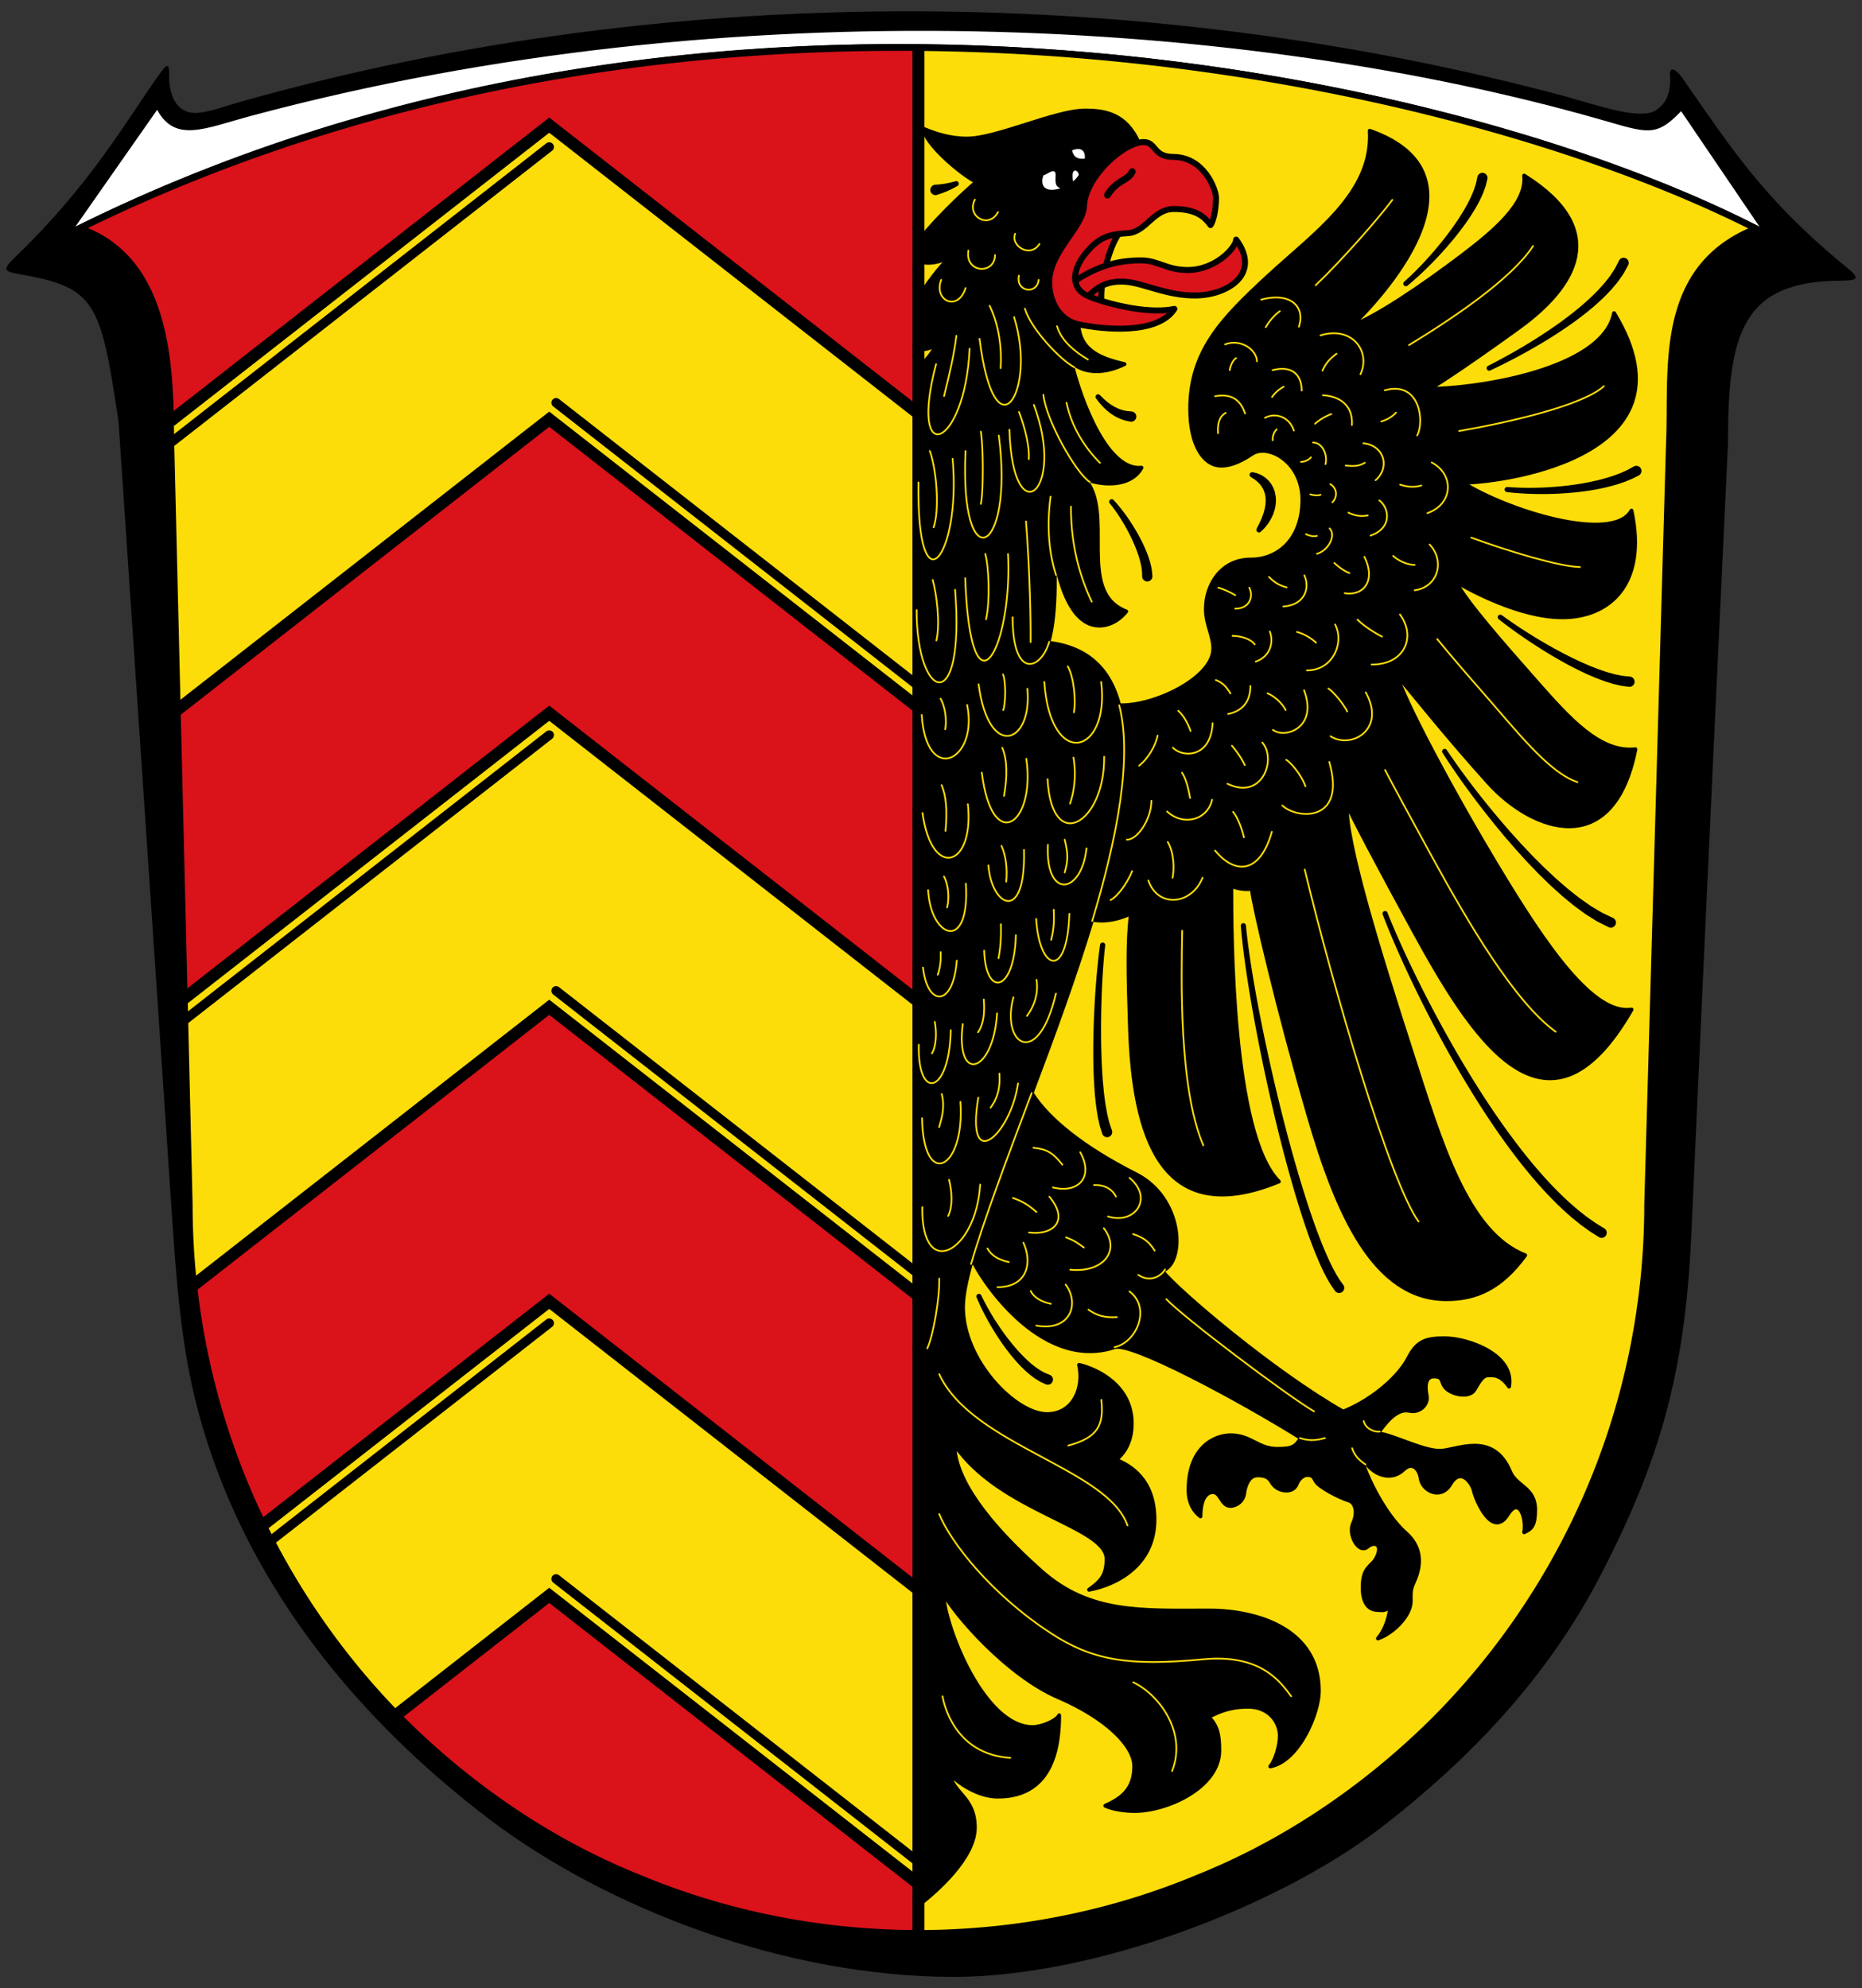 <svg height="581.1" width="544.25" xmlns="http://www.w3.org/2000/svg"><rect width="100%" height="100%" fill="#333333" stroke="none"/><path d="M458.832 28.564c8.271 2.24 20.554 6.641 25.155 3.686 3.131-2.006 4.307-5.221 4.208-9.588-.586-3.748 1.714-2.314 3.181-.387 14.683 21.029 23.98 35.986 48.939 56.33 3.426 2.789 2.448 3.426-1.957 3.426-29.364 0-33.279 15.662-33.279 47.473 0 0-7.341 154.941-10.767 232.463-1.957 40.178-9.395 65.334-26.328 98.172-15.222 29.463-37.586 53.541-65.041 74.584-30.441 23.004-83.442 43.068-124.211 43.068-49.38 0-101.306-20.064-135.612-46.004-33.474-25.449-63.327-59.021-79.33-101.158-9.152-24.176-11.354-43.166-13.37-73.066L34.642 123.189c-5.266-35.285-6.734-39.201-29.246-43.115-4.406-.783-4.614-1.369-.98-4.895 22.616-21.828 32.521-40.053 42.089-53.344 1.469-2.074 3.044-4.434 2.937-.029-.122 4.943 1.479 9.998 5.833 11.01 3.573.842 8.907-1.311 13.753-2.691C199.208-7.068 340.155-3.643 458.834 28.52v.044z"/><path d="M45.933 32.097c5.329 9.809 14.039 5.365 27.449 1.773C214.671-4.004 364.966 5.529 467.788 34.931c13.703 3.91 16.199 5.33 23.588-2.441l23.003 33.895c-92.008-47.471-308.028-91.811-492.335-.146z" fill="#fff"/><path d="m513.396 66.882-.98.342c-28.139 11.746-23.488 41.205-24.469 62.301l-6.358 222.673c0 27.895-5.535 55.789-16.25 81.58a208.517 208.517 0 0 1-1.815 4.25 213.804 213.804 0 0 1-10.317 20.385 212.802 212.802 0 0 1-14.321 21.732 212.79 212.79 0 0 1-19.747 22.785c-.949.941-1.908 1.875-2.877 2.799-19.125 18.318-41.723 33.416-66.223 43.203a205.24 205.24 0 0 1-18.28 6.623c-20.466 6.348-41.884 9.523-63.303 9.523V13.908c102.264.904 192.911 26.449 244.94 52.974z" fill="#fcdd09"/><path d="M268.455 13.908v551.17c-21.419 0-42.838-3.176-63.303-9.523a205.126 205.126 0 0 1-18.28-6.623c-24.5-9.787-47.091-24.885-66.223-43.203a210.998 210.998 0 0 1-2.877-2.799 212.678 212.678 0 0 1-19.747-22.785 212.739 212.739 0 0 1-14.314-21.732 213.422 213.422 0 0 1-10.326-20.385 256.843 256.843 0 0 1-1.812-4.25c-10.717-25.791-16.245-53.686-16.245-81.58l-5.424-224.483c-.129-21.145-1.166-51-25.275-60.441l-1.115-.641c80.308-39.467 166.08-53.423 244.941-52.725z" fill="#da121a"/><path d="M268.455 120.896v85.941l-107.92-84.316-108.704 84.928-1.928-79.734c-.008-1.514-.022-3.07-.049-4.66L160.535 36.58zM268.455 292.777v85.941l-107.92-84.316-103.913 81.186a212.563 212.563 0 0 1-1.294-23.391l-1.459-60.399 106.666-83.338zM268.455 464.658v85.939l-107.92-84.314-44.568 34.82a213.199 213.199 0 0 1-17.941-20.957 213.162 213.162 0 0 1-14.315-21.734 211.162 211.162 0 0 1-6.777-12.752l83.603-65.318z" fill="#fcdd09"/><path d="M49.854 123.054 160.536 36.58l107.919 84.316M51.831 207.451l108.705-84.93 107.919 84.314M53.869 291.798l106.667-83.338 107.919 84.317M56.622 375.588l103.914-81.186 107.919 84.315M76.933 445.66l83.603-65.318 107.919 84.316" fill="none" stroke="#000" stroke-width="3.5"/><path d="m49.854 129.433 110.682-86.475M160.536 214.839 53.869 298.178M160.536 386.721l-80.773 63.107M268.455 200.458 162.542 117.71M268.455 372.339l-105.919-82.752M268.455 544.22l-105.919-82.752" fill="none" stroke="#000" stroke-linecap="round" stroke-width="2.75"/><path d="m115.969 501.102 44.567-34.819 107.919 84.315" fill="none" stroke="#000" stroke-width="3.5"/><path d="M24.624 67.265c24.112 9.447 25.149 39.301 25.276 60.441l5.423 224.487c0 27.895 5.53 55.791 16.247 81.582a213.266 213.266 0 0 0 12.134 24.639 214.02 214.02 0 0 0 14.317 21.73 212.471 212.471 0 0 0 19.747 22.781c.951.943 1.911 1.877 2.88 2.805 19.127 18.316 41.721 33.416 66.225 43.199a205.288 205.288 0 0 0 18.278 6.627c20.464 6.348 41.884 9.523 63.303 9.523 21.418 0 42.836-3.174 63.303-9.521a205.342 205.342 0 0 0 18.28-6.629c24.502-9.783 47.098-24.885 66.224-43.199.968-.926 1.928-1.861 2.878-2.805a212.286 212.286 0 0 0 19.748-22.781 214.297 214.297 0 0 0 24.637-42.122c.62-1.41 1.226-2.826 1.814-4.248 10.718-25.791 16.247-53.688 16.247-81.582l6.362-222.674c.979-21.094-3.671-50.557 24.47-62.301l.979-.344c-92.151-46.975-305.431-90.879-489.884-.243z" fill="none" stroke="#000" stroke-width="1.958"/><path d="M268.455 565.08V13.908" fill="none" stroke="#000" stroke-width="3.5"/><path d="M349.921 86.357c-8.681.24-15.67-3.649-21.01-4.01-2.87-.18-5.011.271-6.79 1.15-.221 1.8-.29 3.359-.17 4.439 5.739 1.79 14.85 3.69 21.319 2.34-4.899 7.641-20.819 6.061-28.06 4.511-5.51-1.181-8.53-6.61-8.53-12.28 0-9 9.91-15.94 10.17-22.31.32-7.801 9.79-17.021 15.98-18.5.5-.12.97-.181 1.43-.181 3.729 0 2.77 4.34 8.6 4.34 9.12 0 12.58 9.561 12.58 11.98 0 2.41-.489 6.35-1.609 7.95-1.931-2.73-4.66-4.7-10.771-4.7-5.97 0-8.04 6.75-13.43 7.07-.96.06-1.84.119-2.65.22-1.51 2.12-2.819 5.67-3.729 9.26 3.41-1.11 6.729-1.54 10.319-1.54 4.9 0 7.431 2.82 13.54 2.82 8.33 0 14.21-6.69 14.21-8.9 7.391 10.041-2.429 16.091-11.399 16.341z" fill="#da121a"/><path d="M435.047 228.812c-11.659-12.908-22.431-26.361-26.88-31.748 2.439 7.986 15.981 33.604 30.065 56.943 13.564 22.473 27.512 42.877 38.666 41.051-25 43.568-47.184 7.279-64.038-23.583-9.423-17.254-17.971-33.35-19.23-36.549-.428 10.846 8.996 41.658 19.037 72.75 8.424 26.082 16.135 52.59 33.132 59.205-7.029 9.635-14.319 12.84-23.003 12.84-21.381 0-32.137-25.568-40.26-53.516-8.801-30.277-16.063-61.163-16.652-66.43-1.648.271-4.038 0-5.988-.814 0 13.211 0 72.59 13.903 86.374-34.604 14.191-42.481-13.621-43.513-44.811-.516-15.596-.748-25.647.309-33.604-3.029 1.564-7.477 2.693-11.363 1.873-5.07 16.82-11.539 34.381-17.685 50.68 4.931 7.818 15.367 16.084 30.494 23.734 13.827 6.994 14.47 25.965 7.637 28.217 4.663 5.947 32.798 29.742 52.935 41.156 9.365-3.857 16.52-10.723 19.044-15.658 2.51-4.908 5.032-5.787 10.579-5.787 6.752 0 20.498 4.725 18.859 14.131-2.541-3.576-4.536-3.316-5.982-3.316-1.484 0-2.266.986-4.115 4.201-1.348 2.344-5.988 1.648-8.121-.205-1.992-1.729-.641-3.654-3.735-3.654-2.773 0-2.589 3.295-2.131 5.588.522 2.613-2.05 5.145-5.104 4.461-4.008-.896-7.488 4.367-9.258 6.619 4.02.16 12.915 5.076 18.222 5.076 4.662 0 15.509-6.035 20.538 6.15 1.751 4.238 7.303 4.582 7.303 11.041 0 4.582-.975 5.605-3.216 6.617.776-3.779-1.313-10.771-4.798-5.197-4.502 7.203-9.322-4.342-9.859-6.783-.541-2.473-3.912-7.205-6.914-2.088-2.729 4.656-8.259 2.057-8.718-1.891-.229-1.963-2.131-5.074-5.015-2.328-3.871 3.684-10.061 1.551-12.875-5.359 1.125 5.506 6.934 17.994 13.559 23.838 4.367 3.855 4.88 8.855 2.439 14.225-.805 1.77-1.068 2.648-.961 5.559.156 4.193-5.095 9.555-9.597 11.055 2.546-2.895 3.563-7.557 3.563-9.486-1.367 1.416-1.77 1.314-4 1.154-2.23-.162-4.029-2.004-4.029-6.512 0-6.592 2.804-5.787 4.291-9.244 1.549-3.602-1.005-4.301-2.827-2.738-2.63 2.256-5.734-3.613-4.288-6.748 1.447-3.135.787-6.123-1.178-6.727-2.625-.803-8.789-3.912-9.724-5.68-.739-1.398-.989-1.729-2.383-1.783-1.392-.053-2.685 1.354-3.114 2.533-.428 1.178-1.433 2.021-3.055 2.021-2.13 0-3.605-1.225-4.266-2.375-.879-1.535-1.943-2.088-4.175-2.088-2.774 0-3.675 3.492-3.885 5.174-.337 2.693-2.665 3.775-4.007 3.775-2.76 0-2.84-4.043-5.156-4.043-2.266 0-3.633 2.629-3.633 7.09-2.572-1.975-3.498-4.84-3.498-7.678 0-12.434 7.479-16.023 12.323-16.023 5.927 0 8.017 3.969 13.563 3.969 4.501 0 5.359-.594 6.967-3.166-18.864-11.736-49.626-28.137-54.475-26.545-22.207 7.293-40.15-21.732-41.598-25.834-1.701 5.904-2.697 10.721-2.697 14.113 0 15.756 15.435 31.271 24.518 31.271 7.799 0 10.934-7.717 9.406-14.389 5.466 1.285 15.407 6.109 15.407 17.135 0 5.693-2.465 8.83-4.556 10.598 3.779 1.607 11.197 5.467 11.197 17.514 0 13.291-11.117 19.01-19.131 20.475 3.066-2.26 5.12-3.824 5.12-8.969 0-9.664-31.216-13.869-44.472-33.498 0 9.996 9.627 23.037 25.42 37.037 14.148 12.539 29.324 11.506 49.117 11.506 13.881 0 31.994 5.373 31.994 23.541 0 6.512-5.895 20.473-14.201 22.027 1.555-1.822 2.785-6.139 2.785-8.951 0-4.02-3.16-8.494-9.244-8.494-5.652 0-8.762 1.58-11.576 2.975 2.492 2.52 3.136 5.037 3.136 9.809 0 10.771-15.186 17.684-24.76 17.684-2.411 0-6.161-.402-8.573-1.527 4.555-2.063 8.467-4.689 8.467-11.549 0-5.947-8.093-14.094-22.229-20.17-14.723-6.334-30.021-23.828-33.551-30.371 0 8.633 11.512 39.09 26.074 39.09 2.732 0 7.013-1.883 7.762-3.436 0 18.857-8.657 23.771-17.967 23.771-5.588 0-11.752-3.955-14.145-6.926 1 6.053 7.463 6.926 7.463 15.98 0 8.838-11.261 18.689-16.485 22.709V107.113c2.171-1.246 4.585-4.744 5.31-6.432-.965.803-3.273 1.555-5.31 1.555V87.015c2.09-3.375 6.109-9.084 9.722-12.225-2.037 1.34-7.311 3.061-9.722 1.238v-5.332c2.894-4.502 13.162-14.467 16.94-17.51-4.722-2.346-15.295-11.51-15.295-15.488 2.895 1.205 7.236 2.807 12.541 2.807 8.643 0 25.793-8.201 34.528-8.201 5.59 0 11.897.85 15.662 9.393-6.196 1.482-15.659 10.697-15.981 18.498-.263 6.367-10.172 13.314-10.172 22.318 0 5.664 3.015 11.094 8.533 12.275.43 7.773 6.62 10.025 13.468 11.635-5.755 2.777-11.51 2.939-15.53-.545 2.975 12.086 10.692 31.861 20.5 30.816-3.35 6.217-13.049 5.037-16.802 3.014 9.272 9.9-2.571 33.221 12.333 39.004-2.605 3.178-5.584 4.143-7.823 4.143-10.001 0-12.831-18.129-13.688-23.949.825 6.146 1.246 20.752-1.271 28.955 11.764 1.33 18.139 8.053 20.753 18.285 10.37.32 27.479-8.035 27.479-16.557 0-3.857-2.16-7.074-2.16-11.576 0-7.395 4.732-14.469 13.093-14.469s15.112-6.291 15.112-17.473-10.049-16.451-14.63-13.477c-1.628 1.055-5.937 3.967-9.968 3.455-4.238-.535-8.199-5.895-8.199-16.559 0-16.908 9.406-26.426 22.347-38.426C384.28 68.035 401.483 56.48 400.37 38.22c37.219 13.104 2.305 49.762-5.278 57.047 7.413-2.945 19.88-11.244 31.967-20.391 10.162-7.688 19.304-15.615 18.436-23.553 25.591 16.002 14.743 32.67-1.394 44.375-11.896 8.627-23.272 16.357-26.287 17.951 13.264 0 50.709-5.412 53.967-22.133 26.447 43.52-37.191 49.84-44.266 49.518 12.754 8.199 43.945 18.008 49.357 8.199 4.663 21.811-6.75 31.256-20.31 31.189-12.424-.059-26.731-7.875-31.111-10.447 3.456 6.32 13.671 17.928 23.874 29.475 9.381 10.609 18.384 20.686 28.699 19.537-6.484 32.755-30.156 24.018-42.977 9.825z"/><path d="M327.15 206.146c10.368.32 27.479-8.035 27.479-16.557 0-3.857-2.162-7.074-2.162-11.576 0-7.395 4.734-14.469 13.095-14.469s15.112-6.291 15.112-17.471c0-11.184-10.049-16.453-14.63-13.479-1.628 1.055-5.938 3.967-9.968 3.455-4.238-.535-8.199-5.895-8.199-16.559 0-16.908 9.405-26.426 22.347-38.426C384.28 68.035 401.481 56.48 400.37 38.22c37.219 13.104 2.303 49.762-5.279 57.049 7.414-2.947 19.88-11.248 31.968-20.393 10.162-7.688 19.304-15.615 18.435-23.553 25.592 16.004 14.744 32.67-1.393 44.375-11.897 8.627-23.273 16.357-26.287 17.951 13.264 0 50.707-5.412 53.967-22.133 26.447 43.52-37.192 49.84-44.267 49.518 12.755 8.199 43.945 18.008 49.358 8.199 4.662 21.813-6.752 31.256-20.312 31.189-12.423-.057-26.729-7.875-31.11-10.447 3.457 6.322 13.672 17.928 23.875 29.475 9.379 10.611 18.383 20.686 28.698 19.537-6.483 32.756-30.155 24.018-42.977 9.824-11.659-12.91-22.432-26.361-26.88-31.748 2.438 7.986 15.98 33.605 30.065 56.941 13.563 22.475 27.511 42.877 38.666 41.053-25.001 43.568-47.185 7.279-64.039-23.583-9.423-17.252-17.971-33.35-19.229-36.549-.428 10.846 8.996 41.658 19.037 72.75 8.424 26.082 16.133 52.592 33.131 59.205-7.029 9.633-14.318 12.84-23.002 12.84-21.381 0-32.137-25.568-40.261-53.516-8.802-30.277-16.062-61.163-16.651-66.43-1.648.271-4.039 0-5.988-.814 0 13.211 0 72.59 13.902 86.374-34.603 14.191-42.48-13.621-43.512-44.811-.516-15.596-.75-25.647.307-33.604-3.028 1.564-7.475 2.693-11.361 1.871" fill="none" stroke="#000" stroke-linejoin="round" stroke-miterlimit="10" stroke-width="1.125"/><path d="M315.212 94.789c.43 7.773 6.619 10.025 13.467 11.635-5.755 2.777-11.51 2.939-15.529-.545 2.975 12.086 10.691 31.861 20.5 30.816-3.351 6.215-13.05 5.037-16.803 3.014 9.272 9.9-2.57 33.221 12.333 39.004-2.606 3.178-5.583 4.143-7.822 4.143-10.604 0-13.147-20.377-13.825-24.857.908 5.475 1.518 21.221-1.135 29.863 11.764 1.33 18.139 8.053 20.753 18.285 3.884 15.199-.532 38.141-7.919 62.646-5.07 16.822-11.539 34.383-17.686 50.682-7.117 18.873-13.801 36.057-17.371 48.449-1.701 5.904-2.697 10.719-2.697 14.111 0 15.756 15.435 31.271 24.518 31.271 7.799 0 10.934-7.717 9.405-14.389 5.467 1.285 15.407 6.109 15.407 17.135 0 5.693-2.465 8.83-4.555 10.598 3.778 1.607 11.195 5.467 11.195 17.514 0 13.291-11.115 19.01-19.131 20.475 3.066-2.26 5.121-3.824 5.121-8.969 0-9.662-31.215-13.867-44.471-33.496 0 9.994 9.627 23.035 25.42 37.035 14.148 12.539 29.324 11.508 49.117 11.508 13.88 0 31.994 5.371 31.994 23.539 0 6.512-5.896 20.473-14.203 22.027 1.555-1.824 2.787-6.137 2.787-8.951 0-4.018-3.162-8.494-9.244-8.494-5.653 0-8.762 1.582-11.576 2.975 2.492 2.518 3.135 5.037 3.135 9.809 0 10.771-15.186 17.684-24.759 17.684-2.411 0-6.163-.402-8.574-1.527 4.556-2.063 8.468-4.689 8.468-11.549 0-5.947-8.094-14.094-22.229-20.172-14.724-6.33-30.023-23.826-33.553-30.367 0 8.631 11.514 39.088 26.075 39.088 2.733 0 7.013-1.883 7.763-3.438 0 18.859-8.657 23.773-17.967 23.773-5.59 0-11.752-3.955-14.146-6.926.999 6.053 7.464 6.926 7.464 15.98 0 8.838-11.261 18.689-16.485 22.709M268.455 70.697c2.894-4.502 13.161-14.467 16.939-17.51-4.721-2.346-15.294-11.51-15.294-15.488 2.895 1.205 7.235 2.807 12.541 2.807 8.643 0 25.792-8.199 34.527-8.199 5.591 0 11.897.85 15.662 9.391M268.455 87.015c2.09-3.375 6.109-9.084 9.722-12.225-2.037 1.34-7.311 3.061-9.722 1.238M268.455 107.113c2.171-1.246 4.585-4.744 5.308-6.432-.965.803-3.271 1.553-5.308 1.553" fill="none" stroke="#000" stroke-linejoin="round" stroke-miterlimit="10" stroke-width="1.125"/><path d="M284.175 367.924c1.446 4.1 19.39 33.125 41.598 25.832 4.848-1.592 35.609 14.809 54.474 26.545-1.607 2.572-2.465 3.164-6.966 3.164-5.547 0-7.637-3.965-13.564-3.965-4.845 0-12.323 3.588-12.323 16.02 0 2.84.927 5.705 3.499 7.68 0-4.461 1.367-7.09 3.631-7.09 2.318 0 2.398 4.045 5.158 4.045 1.34 0 3.67-1.084 4.006-3.777.209-1.682 1.111-5.174 3.885-5.174 2.231 0 3.297.553 4.176 2.088.658 1.15 2.135 2.373 4.266 2.373 1.622 0 2.626-.842 3.055-2.02.429-1.18 1.721-2.586 3.113-2.533 1.395.055 1.643.385 2.383 1.783.936 1.768 7.098 4.877 9.724 5.68 1.964.602 2.626 3.592 1.179 6.727-1.446 3.135 1.658 9.004 4.287 6.748 1.822-1.563 4.377-.863 2.828 2.738-1.487 3.457-4.293 2.652-4.293 9.244 0 4.508 1.8 6.35 4.031 6.512 2.23.16 2.633.262 4-1.152 0 1.93-1.019 6.59-3.564 9.484 4.502-1.5 9.754-6.859 9.598-11.055-.109-2.91.156-3.789.96-5.559 2.44-5.369 1.929-10.369-2.438-14.223-6.625-5.846-12.434-18.334-13.559-23.84 2.813 6.91 9.004 9.043 12.875 5.359 2.883-2.746 4.785.365 5.015 2.328.459 3.949 5.989 6.547 8.718 1.893 3.002-5.119 6.371-.387 6.914 2.086.535 2.441 5.355 13.986 9.859 6.783 3.484-5.574 5.574 1.42 4.797 5.197 2.24-1.012 3.217-2.035 3.217-6.617 0-6.459-5.553-6.803-7.303-11.041-5.03-12.188-15.877-6.15-20.539-6.15-5.306 0-14.201-4.916-18.221-5.076 1.769-2.252 5.25-7.516 9.258-6.619 3.055.684 5.627-1.848 5.104-4.461-.458-2.293-.643-5.588 2.13-5.588 3.096 0 1.744 1.924 3.736 3.654 2.133 1.854 6.773 2.547 8.121.205 1.85-3.215 2.631-4.201 4.114-4.201 1.447 0 3.442-.26 5.981 3.316 1.641-9.406-12.105-14.131-18.857-14.131-5.547 0-8.069.879-10.58 5.787-2.523 4.936-9.678 11.801-19.043 15.658-20.137-11.414-48.271-35.209-52.935-41.156 6.833-2.252 6.19-21.223-7.637-28.217-15.128-7.65-25.563-15.916-30.495-23.734" fill="none" stroke="#000" stroke-linejoin="round" stroke-miterlimit="10" stroke-width="1.125"/><path d="m286.807 378.577.61 1.236c.396.793.951 1.861 1.7 3.155.726 1.296 1.648 2.768 2.671 4.316 1.035 1.54 2.18 3.156 3.413 4.693.603.782 1.246 1.525 1.875 2.26.642.72 1.279 1.424 1.923 2.071.645.646 1.272 1.263 1.902 1.8.606.57 1.234 1.018 1.791 1.466.573.413 1.111.766 1.587 1.068.49.258.911.506 1.263.673l1.114.446.181.073a1.498 1.498 0 1 1-1.115 2.783l-.063-.026-1.418-.646c-.43-.229-.917-.542-1.49-.885a33.972 33.972 0 0 1-1.759-1.307c-.593-.521-1.268-1.058-1.89-1.698-.654-.615-1.293-1.303-1.942-2.019a54.585 54.585 0 0 1-1.918-2.27c-.619-.795-1.251-1.6-1.836-2.435-1.201-1.65-2.298-3.365-3.286-4.993-.974-1.637-1.845-3.185-2.527-4.547a59.72 59.72 0 0 1-1.594-3.322l-.553-1.265a.75.75 0 0 1 .388-.987.758.758 0 0 1 .973.36zM323.041 276.311l-.249 2.345a202.658 202.658 0 0 0-.481 6.163 262.256 262.256 0 0 0-.384 8.75 260.335 260.335 0 0 0-.092 10.035c.047 3.413.144 6.824.358 10.006.09 1.594.221 3.126.369 4.574.113 1.456.337 2.805.487 4.063.185 1.247.41 2.372.583 3.377l.616 2.525.71 2.076.058.17a1.498 1.498 0 1 1-2.836.969l-.013-.038-.752-2.408-.592-2.751c-.155-1.06-.359-2.255-.517-3.557-.12-1.301-.313-2.711-.388-4.198a103.017 103.017 0 0 1-.249-4.676c-.13-3.242-.133-6.692-.086-10.14.064-3.445.183-6.888.368-10.11.173-3.223.404-6.227.629-8.8.233-2.568.474-4.721.656-6.219l.314-2.337a.75.75 0 0 1 1.491.181zM364.17 270.481l.128 1.229c.077.805.211 1.975.396 3.454.374 2.968.989 7.212 1.865 12.281 1.737 10.142 4.539 23.593 7.861 36.909 3.315 13.313 7.183 26.495 10.779 36.076.914 2.386 1.774 4.563 2.619 6.442.414.944.813 1.821 1.212 2.61.378.806.757 1.52 1.11 2.154.337.65.669 1.198.967 1.666.29.476.536.882.765 1.171l.67.925.083.114a1.499 1.499 0 1 1-2.437 1.745l-.768-1.084c-.265-.352-.529-.799-.841-1.324a23.757 23.757 0 0 1-1.023-1.819 37.275 37.275 0 0 1-1.141-2.289 56.314 56.314 0 0 1-1.222-2.729c-.846-1.954-1.694-4.187-2.591-6.629-3.522-9.787-7.222-23.085-10.37-36.501-3.153-13.415-5.779-26.942-7.386-37.155-.812-5.105-1.371-9.378-1.708-12.384a127.892 127.892 0 0 1-.353-3.488l-.11-1.23a.751.751 0 0 1 1.495-.144zM405.551 266.746c-.001 0 .648 1.67 1.859 4.521a285.818 285.818 0 0 0 5.345 11.731c4.616 9.62 11.269 22.231 18.854 34.254 1.89 3.01 3.841 5.978 5.822 8.854a211.452 211.452 0 0 0 6.005 8.306c2.017 2.639 4.028 5.138 6.016 7.433.997 1.146 1.962 2.263 2.943 3.297a76.384 76.384 0 0 0 2.851 2.976 81.675 81.675 0 0 0 5.263 4.885c.795.715 1.594 1.307 2.313 1.879l1.041.814.982.689c.625.432 1.17.838 1.665 1.155l1.27.78 1.057.651.085.052a1.499 1.499 0 1 1-1.574 2.553l-.015-.01-1.118-.707-1.341-.851c-.521-.345-1.09-.777-1.742-1.242l-1.025-.74-1.078-.866c-.744-.607-1.572-1.239-2.386-1.989a84.567 84.567 0 0 1-5.368-5.116 79.28 79.28 0 0 1-2.882-3.088c-.991-1.071-1.959-2.224-2.96-3.404a160.295 160.295 0 0 1-6.014-7.633 213.7 213.7 0 0 1-5.965-8.482 251.381 251.381 0 0 1-5.756-9.009c-7.484-12.217-13.998-24.971-18.511-34.7a287.25 287.25 0 0 1-5.221-11.869 178.763 178.763 0 0 1-1.813-4.575l-.006-.016a.75.75 0 0 1 1.404-.533zM422.892 219.21l1.698 2.5a229.946 229.946 0 0 0 4.644 6.422c1.984 2.617 4.329 5.649 6.951 8.807a194.068 194.068 0 0 0 4.088 4.827c1.393 1.643 2.892 3.236 4.346 4.867 1.517 1.572 2.974 3.204 4.515 4.7l2.258 2.255 2.269 2.125c1.467 1.423 3 2.656 4.396 3.894 1.448 1.167 2.819 2.272 4.119 3.23l1.896 1.325c.599.428 1.172.824 1.738 1.138 1.123.644 2.069 1.288 2.902 1.676l2.604 1.237.154.073a1.498 1.498 0 1 1-1.312 2.693l-2.826-1.413c-.899-.447-1.88-1.14-3.063-1.855-.597-.351-1.188-.777-1.803-1.236l-1.95-1.426c-1.33-1.024-2.718-2.192-4.183-3.426-1.403-1.296-2.948-2.598-4.409-4.077l-2.264-2.213-2.243-2.337c-1.53-1.552-2.969-3.232-4.469-4.855-1.435-1.679-2.914-3.321-4.284-5.008a200.302 200.302 0 0 1-4.018-4.955c-2.574-3.238-4.87-6.341-6.812-9.02a237.316 237.316 0 0 1-4.551-6.585l-1.644-2.535a.75.75 0 0 1 1.253-.828zM438.965 179.792l1.481 1.071c.943.668 2.291 1.601 3.949 2.694a154.623 154.623 0 0 0 5.742 3.586 116.34 116.34 0 0 0 3.304 1.909c1.124.652 2.299 1.249 3.455 1.881 1.179.585 2.339 1.213 3.514 1.75a71.422 71.422 0 0 0 3.451 1.565c1.119.509 2.232.898 3.272 1.314 1.051.37 2.048.713 2.972.993.929.236 1.774.524 2.531.654.754.135 1.413.307 1.949.357l1.683.171.166.017a1.499 1.499 0 1 1-.303 2.983l-.051-.006-1.946-.264c-.619-.084-1.326-.291-2.159-.474-.835-.179-1.716-.511-2.708-.803a74.634 74.634 0 0 1-3.095-1.157c-1.065-.469-2.213-.919-3.345-1.481a75.157 75.157 0 0 1-3.487-1.732c-1.185-.594-2.342-1.273-3.521-1.913-1.153-.684-2.326-1.333-3.442-2.034a117.218 117.218 0 0 1-3.279-2.053 156.289 156.289 0 0 1-5.68-3.832 147.373 147.373 0 0 1-3.912-2.876l-1.441-1.123a.75.75 0 0 1-.132-1.053.756.756 0 0 1 1.032-.144zM440.584 142.338l1.653.107c1.057.059 2.519.127 4.317.128 1.79.02 3.88-.044 6.113-.164 1.115-.084 2.27-.144 3.436-.272a83.56 83.56 0 0 0 7.031-.959 62.366 62.366 0 0 0 3.351-.695c1.086-.228 2.105-.541 3.083-.798.961-.303 1.874-.579 2.691-.882.808-.325 1.576-.57 2.201-.884.63-.302 1.208-.522 1.634-.776l1.364-.751.108-.06a1.5 1.5 0 1 1 1.447 2.628l-.05.026-1.569.788c-.495.265-1.126.482-1.832.786-.704.316-1.528.547-2.411.861-.889.29-1.862.545-2.889.824-1.034.231-2.118.516-3.253.709-1.13.23-2.304.41-3.496.584a86.338 86.338 0 0 1-7.251.703c-1.196.085-2.377.1-3.518.142-2.282.034-4.411.016-6.234-.075a78.027 78.027 0 0 1-4.406-.304l-1.648-.172a.75.75 0 0 1 .128-1.494zM434.947 106.926l1.932-.995a172.121 172.121 0 0 0 5.003-2.722 169.629 169.629 0 0 0 6.917-4.123c2.487-1.574 5.1-3.313 7.63-5.156a113.586 113.586 0 0 0 3.709-2.827c1.19-.969 2.364-1.918 3.436-2.904 1.11-.947 2.086-1.951 3.038-2.876a63.19 63.19 0 0 0 2.501-2.749c.682-.91 1.397-1.693 1.872-2.472.48-.773.974-1.416 1.253-1.995l.913-1.801.085-.167a1.498 1.498 0 1 1 2.653 1.392l-1.109 2.044c-.347.654-.897 1.341-1.461 2.184-.56.848-1.339 1.659-2.109 2.619a66.127 66.127 0 0 1-2.732 2.83c-1.021.938-2.076 1.957-3.249 2.9-1.141.988-2.375 1.927-3.626 2.885a117.97 117.97 0 0 1-3.875 2.775 144.195 144.195 0 0 1-7.9 5.004 175.56 175.56 0 0 1-12.252 6.559l-1.959.938a.75.75 0 0 1-.67-1.343zM410.412 82.363l1.227-1.112c.393-.353.833-.795 1.357-1.293.525-.492 1.093-1.094 1.725-1.725a105.535 105.535 0 0 0 4.134-4.509 91.205 91.205 0 0 0 2.215-2.642c.754-.9 1.465-1.856 2.197-2.794.702-.959 1.42-1.909 2.074-2.875a58.852 58.852 0 0 0 1.874-2.86c.606-.929 1.103-1.868 1.604-2.743.473-.886.887-1.737 1.257-2.522.315-.8.671-1.519.87-2.175.197-.655.422-1.222.52-1.691l.31-1.469.038-.182a1.5 1.5 0 1 1 2.933.617l-.013.054-.438 1.757c-.144.556-.411 1.177-.67 1.916-.261.738-.668 1.496-1.053 2.36-.432.832-.91 1.724-1.447 2.643-.563.9-1.128 1.87-1.792 2.809a61.98 61.98 0 0 1-2.056 2.884c-.713.97-1.485 1.914-2.243 2.868-.786.931-1.552 1.878-2.354 2.767a93.79 93.79 0 0 1-2.361 2.602 107.707 107.707 0 0 1-4.381 4.421c-.671.62-1.263 1.201-1.828 1.692-.559.491-1.041.937-1.445 1.272l-1.27 1.063a.751.751 0 0 1-.984-1.133zM325.518 146.16l.703.781a43.263 43.263 0 0 1 1.798 2.189c1.437 1.84 3.179 4.417 4.696 7.148.749 1.37 1.466 2.765 2.041 4.132a31.366 31.366 0 0 1 1.394 3.845c.142.597.311 1.127.389 1.631.081.503.18.93.208 1.306l.091 1.179a1.5 1.5 0 1 1-2.997.147l-.003-.157-.017-.92c0-.293-.066-.665-.104-1.084-.035-.421-.161-.905-.249-1.43a28.487 28.487 0 0 0-1.059-3.587c-.457-1.308-1.058-2.676-1.692-4.03-1.292-2.701-2.826-5.304-4.102-7.161a41.549 41.549 0 0 0-1.587-2.196l-.654-.823a.75.75 0 0 1 1.144-.97zM366.153 138.021s.308.059.837.185l.438.108.562.234.645.285c.224.107.42.257.647.397.463.264.899.65 1.347 1.085.238.203.411.479.626.729.218.251.403.533.558.841.358.592.614 1.255.824 1.946.151.698.289 1.413.3 2.127.026.36-.004.711-.037 1.061-.035.348-.043.702-.124 1.033-.063.335-.136.667-.214.991-.096.317-.206.623-.308.926-.177.619-.499 1.143-.736 1.667-.269.507-.575.953-.84 1.371-.288.401-.579.748-.829 1.057-.236.319-.51.542-.703.749-.405.398-.646.612-.646.612a.758.758 0 0 1-1.193-.884l.029-.062s.128-.277.366-.738c.113-.234.282-.498.423-.827l.502-1.073.504-1.28c.129-.463.331-.933.433-1.435l.183-.755c.031-.257.068-.516.116-.773.062-.259.05-.518.07-.778.018-.26.038-.521.005-.774.013-.518-.079-1.01-.16-1.499-.149-.462-.241-.94-.461-1.351-.076-.222-.197-.415-.315-.605-.123-.187-.201-.404-.352-.563-.275-.335-.518-.681-.819-.939a6.383 6.383 0 0 0-.796-.703l-.347-.288-.385-.232c-.464-.284-.723-.459-.723-.459a.766.766 0 0 1 .573-1.386zM321.507 115.473l.349.351c.223.21.535.573.921.896l.615.535c.208.197.473.367.724.56.259.183.508.401.797.56l.849.519.884.425c.284.155.588.242.872.342.289.087.552.219.825.261l.752.16c.459.117.862.088 1.131.13l.427.038.169.015a1.507 1.507 0 0 1-.264 3 1.517 1.517 0 0 1-.181-.027l-.549-.116c-.343-.093-.853-.142-1.42-.359l-.917-.328c-.33-.103-.639-.298-.977-.455-.332-.168-.681-.328-.997-.552l-.974-.641-.897-.723c-.305-.228-.552-.503-.813-.746-.253-.253-.511-.474-.724-.731l-.612-.695c-.387-.429-.616-.787-.82-1.037l-.3-.393a.752.752 0 0 1 1.13-.989z"/><path d="M323.699 57.025c2.814-4.584 5.949-4.102 7.236-6.834" fill="none" stroke="#000" stroke-linecap="round" stroke-width="2"/><path d="m273.33 54.001.974-.08c.295-.022.64-.048.958-.104l1.05-.15c.729-.156 1.485-.284 2.026-.445l.919-.242.046-.012a.752.752 0 0 1 .552 1.389l-.882.481c-.527.306-1.262.626-1.997.98l-1.146.461c-.379.159-.701.263-.978.354l-.928.309a1.512 1.512 0 1 1-.609-2.939z"/><g fill="none"><path d="M343.271 90.277c-4.902 7.639-20.826 6.061-28.059 4.512-5.519-1.182-8.533-6.611-8.533-12.275 0-9.004 9.909-15.949 10.172-22.318.321-7.799 9.784-17.016 15.98-18.498.494-.117.971-.18 1.426-.18 3.732 0 2.768 4.34 8.598 4.34 9.123 0 12.579 9.561 12.579 11.977 0 2.412-.482 6.352-1.607 7.959-1.93-2.732-4.663-4.707-10.772-4.707-5.968 0-8.038 6.75-13.426 7.072-.959.057-1.836.125-2.65.225-3.764.463-6.223 1.6-9.488 5.449-2.207 2.602-3.542 5.639-3.191 8.207.258 1.877 1.414 3.502 3.791 4.52.943.406 2.272.891 3.858 1.385 5.739 1.783 14.853 3.681 21.322 2.332z" stroke="#000" stroke-linejoin="round" stroke-width="1.74"/><path d="M314.298 82.039c3.178-2.055 6.092-3.469 8.947-4.4 3.41-1.113 6.736-1.537 10.324-1.537 4.902 0 7.433 2.816 13.543 2.816 8.321 0 14.202-6.689 14.202-8.895 7.392 10.033-2.424 16.084-11.394 16.332-8.684.242-15.674-3.648-21.016-4.002-2.867-.189-5.006.266-6.783 1.146-1.533.758-2.797 1.832-4.033 3.059" stroke="#000" stroke-linejoin="round" stroke-width="1.74"/><path d="M322.122 83.5c-.228 1.799-.299 3.359-.175 4.443M326.978 68.382c-1.515 2.111-2.821 5.662-3.732 9.256" stroke="#000" stroke-linejoin="round" stroke-width="1.74"/><path d="M324.618 263.064c2.787-1.502 5.65-6.619 6.281-8.455M335.658 257.355c2.813 8.119 12.62 7.156 15.837-.805M355.166 248.608c6.056 7.334 13.25 6.5 16.583-5.5M374.809 235.426c4.146 3.993 18.857 5.209 13.734-12.743M388.925 215.2c5.928 3.82 16.332-1.862 10.275-12.837M400.911 194.222c9.572.113 13.14-8.071 8.282-14.631M413.498 172.525c6.823-.917 8.953-8.578 4.37-13.375M417.224 149.978c7.625-2.703 7.875-11.328 1.25-14.81M414.223 127.267c2.131-3.854.983-16.096-9.481-13.2M397.641 109.386c3.108-6.539-2.331-14.254-11.683-11.361M379.665 95.493c1.917-5.75-2.333-10.25-11.025-7.917M329.359 245.407c3.107.107 7.181-6.004 7.181-11.363M341.339 246.101c1.822 3.082 1.93 7.852 1.393 10.449M341.146 237.176c4.842 4.481 11.832 2.408 13.129-3.424M360.417 237.285c1.555 1.822 2.76 5.627 3.176 7.449M358.795 229.085c10.128 4.932 14.417-7.127 10.182-12.059M345.496 225.847c1.34 1.982 2.036 5.574 2.358 7.396" stroke="#fcdd09" stroke-linecap="round" stroke-miterlimit="10" stroke-width=".5"/><path d="M360.089 217.966c1.58 1.902 2.6 3.297 3.758 5.672M375.985 222.091c1.983 1.342 4.637 5.012 5.574 7.719M372.077 213.33c3.617 2.691 13.225-.684 9.084-11.576M388.276 201.251c1.688 1.084 4.645 4.843 5.488 6.685M382.001 195.942c7.581 0 10.998-8 8.248-13.416M396.8 181.119c1.81 1.832 5.155 3.958 7.147 4.936M393.058 173.375c5.615.875 9.188-3.75 5.74-10.625M407.224 162.478c.863.885 3.608 2.63 6.274 2.63M400.6 156.52c6.177-2.047 5.67-7.837 2.572-10.264M342.832 218.526c2.671 2.86 11.056 3.243 11.601-7.135M371.974 108.195c5.934-1.521 8.499 1.611 8.493 5.937M386.699 115.525c5.466.375 8.778 3.375 8.454 8.709M386.562 108.33c.905-2.144 2.212-3.537 4.085-4.937M398.504 129.576c6.132.595 7.851 7.092 3.566 10.776M403.749 123.189c1.645-.496 3.045-1.287 4.289-2.574M409.249 141.638c1.725.602 4.017.936 6.183.257M344.397 207.749c1.67 1.484 2.874 3.859 3.595 5.888M355.395 198.768c2.062.861 3.02 1.89 4.247 3.905M365.166 171.775c1.268 2.485.185 6.125-4.126 6.125M384.382 123.837c1.721-1.42 2.814-2.031 4.753-2.839M383.804 129.358c2.91.05 4.282 3.804 3.613 6.301M370.481 202.634c2.083.875 4.292 2.917 5.313 4.893M330.139 377.457c6.316 4.75 2.236 14.818-4.366 16.299M358.981 208.675c3.75-.763 6.5-3.209 6.5-8.167M379.103 184.712a13.633 13.633 0 0 1 5.563 3.125M390.039 164.55c1.126 1.096 3.084 2.521 4.375 2.926M394.14 149.841c2 .967 3.713 1.152 5.65.809M369.751 122.123c3.026-1.619 7.092-.351 8.433 3.716M393.349 136.07c2.792.286 3.958.094 5.584-.815M371.823 116.043c.994-1.443 2.256-2.396 3.372-3.01M359.444 108.158c.219-1.438.924-2.844 1.849-3.5M355.182 115.814c5.246-.926 7.566 1.539 8.731 5.03M313.027 148.07c0 6.935.927 16.916 6.07 27.762M299.89 152.408c.792 9.52 1.443 25.617 1.34 35.252M286.696 126.157c.766 4.552.719 18.468-.005 21.12M282.121 168.988c1.661 43.241 13.864 20.37 12.515-7.055" stroke="#fcdd09" stroke-linecap="round" stroke-miterlimit="10" stroke-width=".5"/><path d="M288.206 181.007c1.195-5.091.859-15.348-.221-19.1M273.699 187.183c1.195-5.091.01-13.932-1.07-17.684" stroke="#fcdd09" stroke-linecap="round" stroke-miterlimit="10" stroke-width=".5"/><path d="M267.915 178.333c0 26.621 14.206 31.646 11.258-5.947M311.731 117.722c1.416 6.637 4.889 12.637 9.776 17.554M308.956 95.359c1.259 4.291 5.342 7.516 9.024 9.716M276.374 242.874c.571-6.305.133-10.381-1.148-13.404M312.759 234.866c1.711-4.95 1.641-9.799 1.023-13.447M292.954 218.551c1.572 3.688 1.441 8.628.529 14.067M295.985 180.4c0 18.5 8.347 15.375 10.695 7.178M369.965 95.623c1.202-2.104 2.894-3.822 4.128-4.672M332.949 223.801c2.667-2.083 4.917-6.063 5.417-8.813M358.069 100.658c4.656-1.813 9.313 1.688 9.313 4.938M356.021 126.617c-.178-2.996.411-4.859 2.239-5.953M372.005 128.68c-.046-1.249.312-2.28 1.133-3.188M380.276 135.002c1.063-.041 2.355-.572 2.883-1.342M388.853 141.496c2.073 1.313 2.073 3.75.621 5.313M388.642 154.454c1.984 1.97-.355 6.487-3.709 7.404M383.002 144.496c1.013.281 2.11.422 2.991.119M381.718 156.128c.881.438 1.986.75 3.215.5M367.05 193.359c4.324-1.474 5.279-5.737 4.104-8.788M375.12 177.269c6.175-.433 7.882-5.282 6.13-9.109M360.257 185.837c2.158 0 5.283.813 6.471 2.5M370.906 168.62c1.298 1.304 2.626 2.404 5.175 3.063M356.103 171.775c1.457.362 3.442 1.285 4.938 2.188M340.514 371.039c-1.019 1.861-4.349 3.987-7.798 1.57M302.897 387.441c9.931 1.801 12.793-6.356 8.578-12M312.828 371.103c9.612.979 14.862-5.544 9.804-12.131M323.868 355.553c7.998 2.439 13.322-5.397 6.305-11.287M291.548 376.208c8.8 0 10.281-7.241 7.585-12.991M300.765 360.242c7.29.875 11.748-3.559 5.959-10.48M307.771 347.059c7.46 1.875 12.026-3.076 7.96-10.293M288.606 364.896c1.344 2.225 3.281 3.311 6.25 3.967M296.072 350.143c2.784.975 4.38 1.914 6.859 4.092M302.048 335.459c4.235.457 5.837 1.652 8.471 4.938M319.778 346.35c2.445-.079 5.084.731 6.402 3.396M311.606 361.647c2.646 1.054 2.984 1.406 5.194 2.957M301.263 377.341c.944 1.872 3.094 3.16 5.903 3.743M318.148 382.788c2.793 1.962 5.025 2.356 8.312 2.184M331.207 360.693c2.999 1.011 4.568 2.096 6.288 4.831M269.588 352.818c-.351 21.872 15.733 13.23 16.903-6.584" stroke="#fcdd09" stroke-linecap="round" stroke-miterlimit="10" stroke-width=".5"/><path d="M277.152 355.379c1.367-2.84 1.12-7.016.245-10.554M280.723 322.059c1.392 19.75-10.852 25.945-11.202 4.782M297.56 316.668c-2.143 15.035-15.429 26.872-11.615 4.141" stroke="#fcdd09" stroke-linecap="round" stroke-miterlimit="10" stroke-width=".5"/><path d="M274.503 329.434c.762-2.75 1.756-5.727.759-9.676M289.53 323.754c2.525-3.375 2.801-6.975 2.584-9.975M277.886 301.102c-.337 18.656-9.714 20.923-9.338 4.255M291.431 296.175c-1.054 17.595-12.232 20.748-10.035 3.131M296.21 291.475c-3.752 14.018 7.279 21.129 12.418-1.051" stroke="#fcdd09" stroke-linecap="round" stroke-miterlimit="10" stroke-width=".5"/><path d="M272.398 307.873c1.25-2 1.434-6.038.842-9.186M285.881 301.71c1.604-2.333 2.021-5.833 1.667-9.583M300.193 296.918c2.054-2.78 3.425-6.571 2.769-10.554M308.665 168.044c-2.28-7.052-2.635-15.069-1.59-22.902M268.455 140.995c-.54 38.53 12.533 21.726 9.987-6.902" stroke="#fcdd09" stroke-linecap="round" stroke-miterlimit="10" stroke-width=".5"/><path d="M272.896 154.125c1.671-4.667 1.064-16.15-1.116-22.317M318.543 140.892c-4.179-2.8-12.759-18.052-13.577-25.492M282.217 131.808c-1.795 38.029 14.274 30.544 9.728-4.512M295.039 125.59c.946 31.003 16.692 18.102 7.151-7.258" stroke="#fcdd09" stroke-linecap="round" stroke-miterlimit="10" stroke-width=".5"/><path d="M297.846 120.421c1.821 4.741 3.135 10.251 2.859 13.742M273.605 106.446c-8.19 31.079 8.471 24.597 9.81-4.531M314.015 107.338c-4.05-2.096-12.767-11.295-14.433-17.128M286.323 99.033c4.375 35.25 16.842 15.397 10.095-6.359" stroke="#fcdd09" stroke-linecap="round" stroke-miterlimit="10" stroke-width=".5"/><path d="M275.948 115.767c1.795-7.375 2.973-12.458 3.589-17.625M292.475 107.609c.384-5.5-.417-12.537-3.218-18.248M275.099 81.799c-2.321 5.98 4.842 9.544 7.133 2.392M283.048 73.238c-1.055 6.565 7.661 7.194 7.805 1.302M284.937 58.353c-2.536 4.872 4.068 8.71 6.768 3.645M296.712 68.324c-1.381 3.502 4.369 7.223 7.119 2.987M297.813 80.57c-.965 4.746 5.285 5.674 5.785 1.23M269.788 282.791c1.278 11.552 8.84 11.68 9.875-2.027M287.667 277.863c.396 13.698 8.813 12.384 9.267-4.53M302.868 268.561c.922 15.313 9.067 17.848 9.692-1.468" stroke="#fcdd09" stroke-linecap="round" stroke-miterlimit="10" stroke-width=".5"/><path d="M274.114 284.888c.7-2.084.928-4.266.844-6.593M291.851 280.066c.55-2.686.832-6.328.693-9.936M307.273 274.691c.634-2.795.919-4.668.729-8.798M269.644 237.627c2.693 19.648 15.217 15.844 13.256-2.593M286.978 225.829c2.974 24.103 15.778 15.123 13.012-4.061M306.2 227.738c1.146 22.128 16.722 13.052 16.538-6.566M286.04 199.99c2.922 22.39 15.843 17.37 14.255 1.317M305.231 199.325c1.85 25.996 19.246 21.238 16.631 0" stroke="#fcdd09" stroke-linecap="round" stroke-miterlimit="10" stroke-width=".5"/><path d="M313.896 208.204c.68-3.677-.081-10.436-1.789-13.437M293.235 207.543c.709-1.666.851-8.477-.068-10.435M269.415 208.971c1.333 20.801 16.625 13.408 13.272-2.938" stroke="#fcdd09" stroke-linecap="round" stroke-miterlimit="10" stroke-width=".5"/><path d="M276.291 213.148c.481-2.61.042-6.476-1.376-8.956M271.275 260.168c.79 14.157 12.29 18.329 11.042-1.898M288.905 252.94c.85 11.976 10.96 17.275 10.392-4.531M306.29 246.937c-.75 16.139 9.875 14.428 11.291.99" stroke="#fcdd09" stroke-linecap="round" stroke-miterlimit="10" stroke-width=".5"/><path d="M276.844 265.199c.722-2.939.31-6.764-.922-9.039M294.112 257.675c.36-3.733-.06-7.472-1.373-10.449M311.203 255c1-3.475 1-5.537 0-9.592" stroke="#fcdd09" stroke-linecap="round" stroke-miterlimit="10" stroke-width=".5"/></g><path d="M309.949 55.042c-4.96 1.502-5.963-1.227-4.966-3.793 1.033-.168 3.725-2.719 3.564.154-.16 2.876.303 3.077 1.402 3.639zM317.063 46.371c-1.982.139-3.15-.277-3.712-2.422 2.993-1.172 3.958.476 3.712 2.422zM315.298 51.175v.002a9.556 9.556 0 0 1-1.629 1.842c-.83-4.639 1.729-3.172 1.629-1.844z" fill="#fff"/><path d="M331.237 491.692c7.408 3.5 15.845 14.5 11.348 25.94M274.526 442.525c3.264 8.125 15.142 23.424 32.676 34.85 12.058 7.857 22.382 9.68 44.549 7.587 16.539-1.562 22.375 6.333 25.645 10.823M275.489 495.785c1.093 5.907 5.801 17.115 19.801 17.99M329.55 445.863c-5.709-16.713-45.375-23.363-55.023-44.213M271.027 394.094c1.748-3.697 3.649-14.533 3.489-20.402M345.546 272.028c-.275 13.31-1.008 46.204 6.18 62.722M381.367 254.158c8.201 34.177 24.88 91.332 33.255 102.862M404.837 225.042c3.024 5.777 7.938 14.767 13.445 24.848 11.016 20.162 24.566 43.116 36.434 51.661M420.094 186.784c3.528 4.315 7.984 9.532 12.726 14.919 10.122 11.5 19.722 24.061 28.271 26.898M430.049 157.142c10.605 3.876 25.611 8.479 31.764 8.586M426.494 125.978c13.974-2.413 36.02-7.379 42.31-13.105M411.822 100.87c13.001-7.913 29.953-19.325 36.279-28.956M384.557 83.366c7.226-6.837 18.063-19.156 22.411-24.94M340.914 379.723c5.437 5.629 34.335 27.47 43.168 32.803M379.963 420.301c2.169.725 4.294.9 7.294 0M399.135 428.033c-2.16-1.411-3.358-2.938-3.916-4.757M398.592 415.344c.543 2.244 3.173 3.32 4.686 3.08M301.546 319.475c-7.117 18.873-14.139 37.564-17.709 49.957M327.15 206.146c3.884 15.199-.532 38.562-7.919 63.067M321.908 409.15c.827 7.625-1.203 11.042-9.652 13.35" fill="none" stroke="#fcdd09" stroke-linecap="round" stroke-miterlimit="10" stroke-width=".5"/></svg>